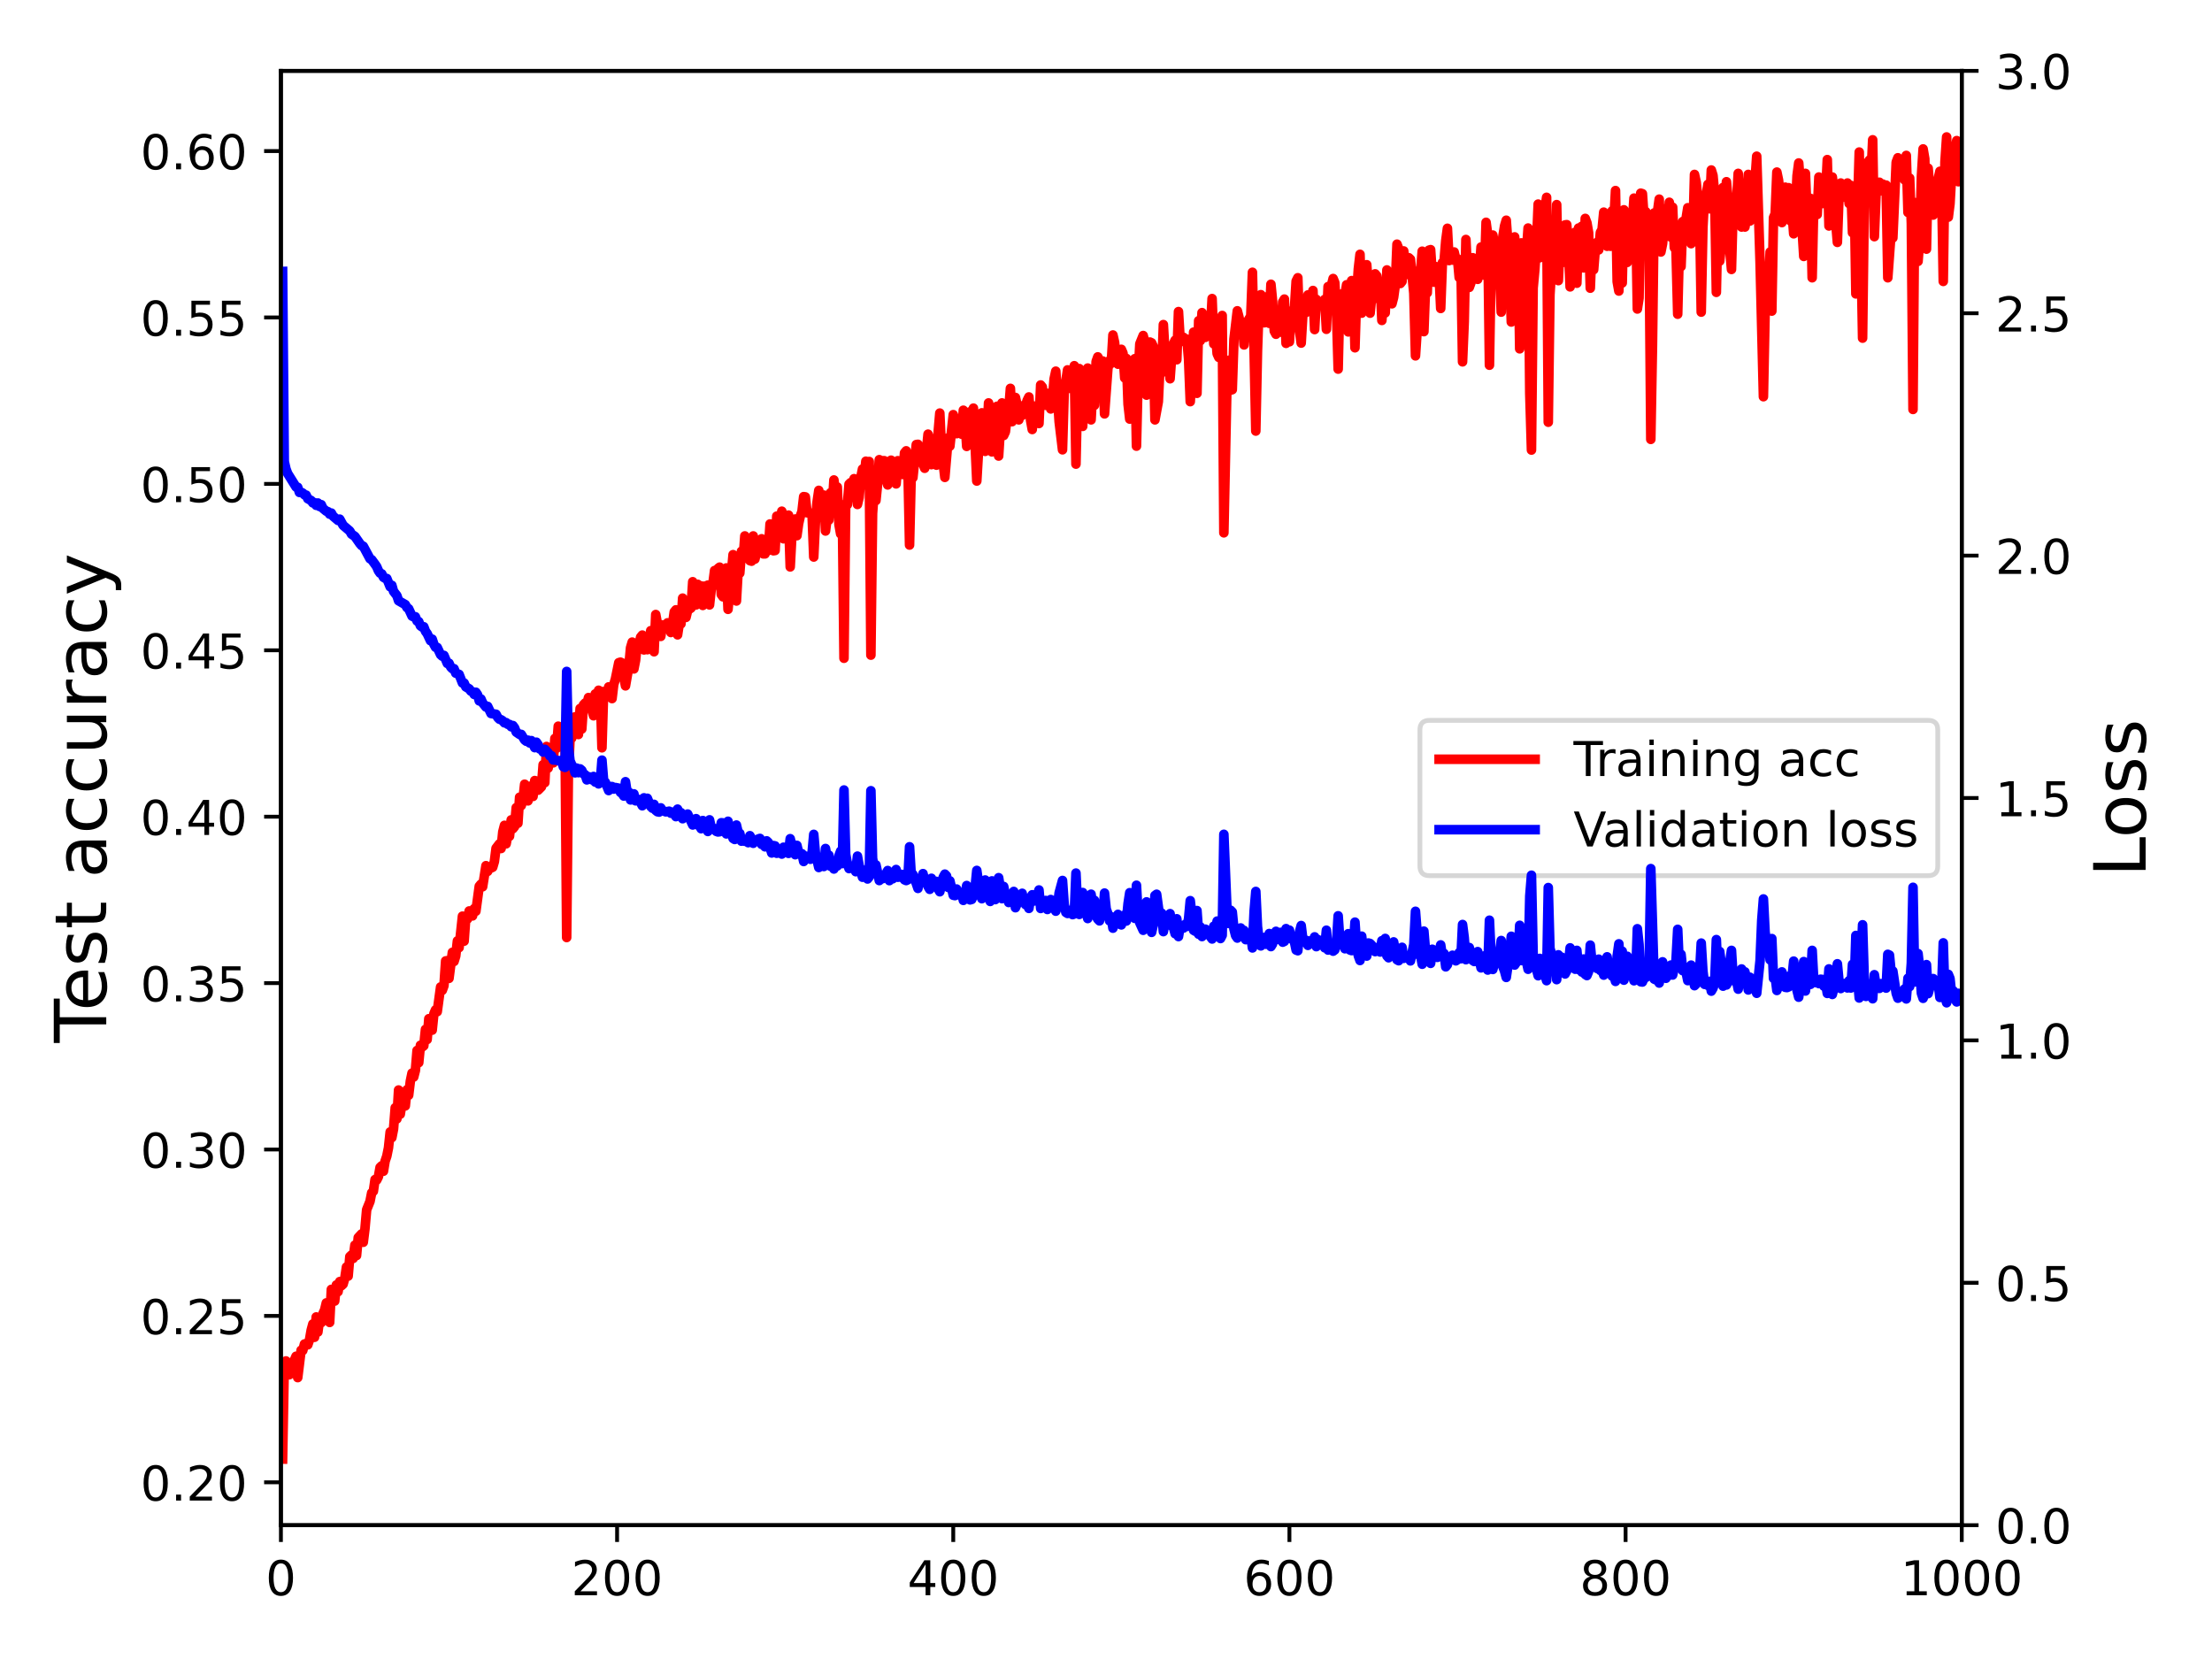 <?xml version="1.0" encoding="utf-8" standalone="no"?>
<!DOCTYPE svg PUBLIC "-//W3C//DTD SVG 1.1//EN"
  "http://www.w3.org/Graphics/SVG/1.1/DTD/svg11.dtd">
<!-- Created with matplotlib (https://matplotlib.org/) -->
<svg height="345.6pt" version="1.1" viewBox="0 0 460.8 345.6" width="460.8pt" xmlns="http://www.w3.org/2000/svg" xmlns:xlink="http://www.w3.org/1999/xlink">
 <defs>
  <style type="text/css">*{stroke-linecap:butt;stroke-linejoin:round;}</style>
 </defs>
 <g id="figure_1">
  <g id="patch_1">
   <path d="M 0 345.6 
L 460.8 345.6 
L 460.8 0 
L 0 0 
z
" style="fill:#ffffff;"/>
  </g>
  <g id="axes_1">
   <g id="patch_2">
    <path d="M 58.52 317.72 
L 408.67 317.72 
L 408.67 14.76 
L 58.52 14.76 
z
" style="fill:#ffffff;"/>
   </g>
   <g id="matplotlib.axis_1">
    <g id="xtick_1">
     <g id="line2d_1">
      <defs>
       <path d="M 0 0 
L 0 3.5 
" id="md77b71f4d0" style="stroke:#000000;stroke-width:0.8;"/>
      </defs>
      <g>
       <use style="stroke:#000000;stroke-width:0.8;" x="58.52" xlink:href="#md77b71f4d0" y="317.72"/>
      </g>
     </g>
     <g id="text_1">
      <!-- 0 -->
      <g transform="translate(55.339 332.318)scale(0.1 -0.1)">
       <defs>
        <path d="M 31.781 66.406 
Q 24.172 66.406 20.328 58.906 
Q 16.5 51.422 16.5 36.375 
Q 16.5 21.391 20.328 13.891 
Q 24.172 6.391 31.781 6.391 
Q 39.453 6.391 43.281 13.891 
Q 47.125 21.391 47.125 36.375 
Q 47.125 51.422 43.281 58.906 
Q 39.453 66.406 31.781 66.406 
z
M 31.781 74.219 
Q 44.047 74.219 50.516 64.516 
Q 56.984 54.828 56.984 36.375 
Q 56.984 17.969 50.516 8.266 
Q 44.047 -1.422 31.781 -1.422 
Q 19.531 -1.422 13.062 8.266 
Q 6.594 17.969 6.594 36.375 
Q 6.594 54.828 13.062 64.516 
Q 19.531 74.219 31.781 74.219 
z
" id="DejaVuSans-48"/>
       </defs>
       <use xlink:href="#DejaVuSans-48"/>
      </g>
     </g>
    </g>
    <g id="xtick_2">
     <g id="line2d_2">
      <g>
       <use style="stroke:#000000;stroke-width:0.8;" x="128.55" xlink:href="#md77b71f4d0" y="317.72"/>
      </g>
     </g>
     <g id="text_2">
      <!-- 200 -->
      <g transform="translate(119.006 332.318)scale(0.1 -0.1)">
       <defs>
        <path d="M 19.188 8.297 
L 53.609 8.297 
L 53.609 0 
L 7.328 0 
L 7.328 8.297 
Q 12.938 14.109 22.625 23.891 
Q 32.328 33.688 34.812 36.531 
Q 39.547 41.844 41.422 45.531 
Q 43.312 49.219 43.312 52.781 
Q 43.312 58.594 39.234 62.25 
Q 35.156 65.922 28.609 65.922 
Q 23.969 65.922 18.812 64.312 
Q 13.672 62.703 7.812 59.422 
L 7.812 69.391 
Q 13.766 71.781 18.938 73 
Q 24.125 74.219 28.422 74.219 
Q 39.75 74.219 46.484 68.547 
Q 53.219 62.891 53.219 53.422 
Q 53.219 48.922 51.531 44.891 
Q 49.859 40.875 45.406 35.406 
Q 44.188 33.984 37.641 27.219 
Q 31.109 20.453 19.188 8.297 
z
" id="DejaVuSans-50"/>
       </defs>
       <use xlink:href="#DejaVuSans-50"/>
       <use x="63.623" xlink:href="#DejaVuSans-48"/>
       <use x="127.246" xlink:href="#DejaVuSans-48"/>
      </g>
     </g>
    </g>
    <g id="xtick_3">
     <g id="line2d_3">
      <g>
       <use style="stroke:#000000;stroke-width:0.8;" x="198.58" xlink:href="#md77b71f4d0" y="317.72"/>
      </g>
     </g>
     <g id="text_3">
      <!-- 400 -->
      <g transform="translate(189.036 332.318)scale(0.1 -0.1)">
       <defs>
        <path d="M 37.797 64.312 
L 12.891 25.391 
L 37.797 25.391 
z
M 35.203 72.906 
L 47.609 72.906 
L 47.609 25.391 
L 58.016 25.391 
L 58.016 17.188 
L 47.609 17.188 
L 47.609 0 
L 37.797 0 
L 37.797 17.188 
L 4.891 17.188 
L 4.891 26.703 
z
" id="DejaVuSans-52"/>
       </defs>
       <use xlink:href="#DejaVuSans-52"/>
       <use x="63.623" xlink:href="#DejaVuSans-48"/>
       <use x="127.246" xlink:href="#DejaVuSans-48"/>
      </g>
     </g>
    </g>
    <g id="xtick_4">
     <g id="line2d_4">
      <g>
       <use style="stroke:#000000;stroke-width:0.8;" x="268.61" xlink:href="#md77b71f4d0" y="317.72"/>
      </g>
     </g>
     <g id="text_4">
      <!-- 600 -->
      <g transform="translate(259.066 332.318)scale(0.1 -0.1)">
       <defs>
        <path d="M 33.016 40.375 
Q 26.375 40.375 22.484 35.828 
Q 18.609 31.297 18.609 23.391 
Q 18.609 15.531 22.484 10.953 
Q 26.375 6.391 33.016 6.391 
Q 39.656 6.391 43.531 10.953 
Q 47.406 15.531 47.406 23.391 
Q 47.406 31.297 43.531 35.828 
Q 39.656 40.375 33.016 40.375 
z
M 52.594 71.297 
L 52.594 62.312 
Q 48.875 64.062 45.094 64.984 
Q 41.312 65.922 37.594 65.922 
Q 27.828 65.922 22.672 59.328 
Q 17.531 52.734 16.797 39.406 
Q 19.672 43.656 24.016 45.922 
Q 28.375 48.188 33.594 48.188 
Q 44.578 48.188 50.953 41.516 
Q 57.328 34.859 57.328 23.391 
Q 57.328 12.156 50.688 5.359 
Q 44.047 -1.422 33.016 -1.422 
Q 20.359 -1.422 13.672 8.266 
Q 6.984 17.969 6.984 36.375 
Q 6.984 53.656 15.188 63.938 
Q 23.391 74.219 37.203 74.219 
Q 40.922 74.219 44.703 73.484 
Q 48.484 72.75 52.594 71.297 
z
" id="DejaVuSans-54"/>
       </defs>
       <use xlink:href="#DejaVuSans-54"/>
       <use x="63.623" xlink:href="#DejaVuSans-48"/>
       <use x="127.246" xlink:href="#DejaVuSans-48"/>
      </g>
     </g>
    </g>
    <g id="xtick_5">
     <g id="line2d_5">
      <g>
       <use style="stroke:#000000;stroke-width:0.8;" x="338.64" xlink:href="#md77b71f4d0" y="317.72"/>
      </g>
     </g>
     <g id="text_5">
      <!-- 800 -->
      <g transform="translate(329.096 332.318)scale(0.1 -0.1)">
       <defs>
        <path d="M 31.781 34.625 
Q 24.75 34.625 20.719 30.859 
Q 16.703 27.094 16.703 20.516 
Q 16.703 13.922 20.719 10.156 
Q 24.75 6.391 31.781 6.391 
Q 38.812 6.391 42.859 10.172 
Q 46.922 13.969 46.922 20.516 
Q 46.922 27.094 42.891 30.859 
Q 38.875 34.625 31.781 34.625 
z
M 21.922 38.812 
Q 15.578 40.375 12.031 44.719 
Q 8.5 49.078 8.5 55.328 
Q 8.5 64.062 14.719 69.141 
Q 20.953 74.219 31.781 74.219 
Q 42.672 74.219 48.875 69.141 
Q 55.078 64.062 55.078 55.328 
Q 55.078 49.078 51.531 44.719 
Q 48 40.375 41.703 38.812 
Q 48.828 37.156 52.797 32.312 
Q 56.781 27.484 56.781 20.516 
Q 56.781 9.906 50.312 4.234 
Q 43.844 -1.422 31.781 -1.422 
Q 19.734 -1.422 13.25 4.234 
Q 6.781 9.906 6.781 20.516 
Q 6.781 27.484 10.781 32.312 
Q 14.797 37.156 21.922 38.812 
z
M 18.312 54.391 
Q 18.312 48.734 21.844 45.562 
Q 25.391 42.391 31.781 42.391 
Q 38.141 42.391 41.719 45.562 
Q 45.312 48.734 45.312 54.391 
Q 45.312 60.062 41.719 63.234 
Q 38.141 66.406 31.781 66.406 
Q 25.391 66.406 21.844 63.234 
Q 18.312 60.062 18.312 54.391 
z
" id="DejaVuSans-56"/>
       </defs>
       <use xlink:href="#DejaVuSans-56"/>
       <use x="63.623" xlink:href="#DejaVuSans-48"/>
       <use x="127.246" xlink:href="#DejaVuSans-48"/>
      </g>
     </g>
    </g>
    <g id="xtick_6">
     <g id="line2d_6">
      <g>
       <use style="stroke:#000000;stroke-width:0.8;" x="408.67" xlink:href="#md77b71f4d0" y="317.72"/>
      </g>
     </g>
     <g id="text_6">
      <!-- 1000 -->
      <g transform="translate(395.945 332.318)scale(0.1 -0.1)">
       <defs>
        <path d="M 12.406 8.297 
L 28.516 8.297 
L 28.516 63.922 
L 10.984 60.406 
L 10.984 69.391 
L 28.422 72.906 
L 38.281 72.906 
L 38.281 8.297 
L 54.391 8.297 
L 54.391 0 
L 12.406 0 
z
" id="DejaVuSans-49"/>
       </defs>
       <use xlink:href="#DejaVuSans-49"/>
       <use x="63.623" xlink:href="#DejaVuSans-48"/>
       <use x="127.246" xlink:href="#DejaVuSans-48"/>
       <use x="190.869" xlink:href="#DejaVuSans-48"/>
      </g>
     </g>
    </g>
   </g>
   <g id="matplotlib.axis_2">
    <g id="ytick_1">
     <g id="line2d_7">
      <defs>
       <path d="M 0 0 
L -3.5 0 
" id="ma1ed69700e" style="stroke:#000000;stroke-width:0.8;"/>
      </defs>
      <g>
       <use style="stroke:#000000;stroke-width:0.8;" x="58.52" xlink:href="#ma1ed69700e" y="308.796"/>
      </g>
     </g>
     <g id="text_7">
      <!-- 0.20 -->
      <g transform="translate(29.254 312.595)scale(0.1 -0.1)">
       <defs>
        <path d="M 10.688 12.406 
L 21 12.406 
L 21 0 
L 10.688 0 
z
" id="DejaVuSans-46"/>
       </defs>
       <use xlink:href="#DejaVuSans-48"/>
       <use x="63.623" xlink:href="#DejaVuSans-46"/>
       <use x="95.41" xlink:href="#DejaVuSans-50"/>
       <use x="159.033" xlink:href="#DejaVuSans-48"/>
      </g>
     </g>
    </g>
    <g id="ytick_2">
     <g id="line2d_8">
      <g>
       <use style="stroke:#000000;stroke-width:0.8;" x="58.52" xlink:href="#ma1ed69700e" y="274.13"/>
      </g>
     </g>
     <g id="text_8">
      <!-- 0.25 -->
      <g transform="translate(29.254 277.929)scale(0.1 -0.1)">
       <defs>
        <path d="M 10.797 72.906 
L 49.516 72.906 
L 49.516 64.594 
L 19.828 64.594 
L 19.828 46.734 
Q 21.969 47.469 24.109 47.828 
Q 26.266 48.188 28.422 48.188 
Q 40.625 48.188 47.75 41.5 
Q 54.891 34.812 54.891 23.391 
Q 54.891 11.625 47.562 5.094 
Q 40.234 -1.422 26.906 -1.422 
Q 22.312 -1.422 17.547 -0.641 
Q 12.797 0.141 7.719 1.703 
L 7.719 11.625 
Q 12.109 9.234 16.797 8.062 
Q 21.484 6.891 26.703 6.891 
Q 35.156 6.891 40.078 11.328 
Q 45.016 15.766 45.016 23.391 
Q 45.016 31 40.078 35.438 
Q 35.156 39.891 26.703 39.891 
Q 22.75 39.891 18.812 39.016 
Q 14.891 38.141 10.797 36.281 
z
" id="DejaVuSans-53"/>
       </defs>
       <use xlink:href="#DejaVuSans-48"/>
       <use x="63.623" xlink:href="#DejaVuSans-46"/>
       <use x="95.41" xlink:href="#DejaVuSans-50"/>
       <use x="159.033" xlink:href="#DejaVuSans-53"/>
      </g>
     </g>
    </g>
    <g id="ytick_3">
     <g id="line2d_9">
      <g>
       <use style="stroke:#000000;stroke-width:0.8;" x="58.52" xlink:href="#ma1ed69700e" y="239.464"/>
      </g>
     </g>
     <g id="text_9">
      <!-- 0.30 -->
      <g transform="translate(29.254 243.264)scale(0.1 -0.1)">
       <defs>
        <path d="M 40.578 39.312 
Q 47.656 37.797 51.625 33 
Q 55.609 28.219 55.609 21.188 
Q 55.609 10.406 48.188 4.484 
Q 40.766 -1.422 27.094 -1.422 
Q 22.516 -1.422 17.656 -0.516 
Q 12.797 0.391 7.625 2.203 
L 7.625 11.719 
Q 11.719 9.328 16.594 8.109 
Q 21.484 6.891 26.812 6.891 
Q 36.078 6.891 40.938 10.547 
Q 45.797 14.203 45.797 21.188 
Q 45.797 27.641 41.281 31.266 
Q 36.766 34.906 28.719 34.906 
L 20.219 34.906 
L 20.219 43.016 
L 29.109 43.016 
Q 36.375 43.016 40.234 45.922 
Q 44.094 48.828 44.094 54.297 
Q 44.094 59.906 40.109 62.906 
Q 36.141 65.922 28.719 65.922 
Q 24.656 65.922 20.016 65.031 
Q 15.375 64.156 9.812 62.312 
L 9.812 71.094 
Q 15.438 72.656 20.344 73.438 
Q 25.25 74.219 29.594 74.219 
Q 40.828 74.219 47.359 69.109 
Q 53.906 64.016 53.906 55.328 
Q 53.906 49.266 50.438 45.094 
Q 46.969 40.922 40.578 39.312 
z
" id="DejaVuSans-51"/>
       </defs>
       <use xlink:href="#DejaVuSans-48"/>
       <use x="63.623" xlink:href="#DejaVuSans-46"/>
       <use x="95.41" xlink:href="#DejaVuSans-51"/>
       <use x="159.033" xlink:href="#DejaVuSans-48"/>
      </g>
     </g>
    </g>
    <g id="ytick_4">
     <g id="line2d_10">
      <g>
       <use style="stroke:#000000;stroke-width:0.8;" x="58.52" xlink:href="#ma1ed69700e" y="204.799"/>
      </g>
     </g>
     <g id="text_10">
      <!-- 0.35 -->
      <g transform="translate(29.254 208.598)scale(0.1 -0.1)">
       <use xlink:href="#DejaVuSans-48"/>
       <use x="63.623" xlink:href="#DejaVuSans-46"/>
       <use x="95.41" xlink:href="#DejaVuSans-51"/>
       <use x="159.033" xlink:href="#DejaVuSans-53"/>
      </g>
     </g>
    </g>
    <g id="ytick_5">
     <g id="line2d_11">
      <g>
       <use style="stroke:#000000;stroke-width:0.8;" x="58.52" xlink:href="#ma1ed69700e" y="170.133"/>
      </g>
     </g>
     <g id="text_11">
      <!-- 0.40 -->
      <g transform="translate(29.254 173.932)scale(0.1 -0.1)">
       <use xlink:href="#DejaVuSans-48"/>
       <use x="63.623" xlink:href="#DejaVuSans-46"/>
       <use x="95.41" xlink:href="#DejaVuSans-52"/>
       <use x="159.033" xlink:href="#DejaVuSans-48"/>
      </g>
     </g>
    </g>
    <g id="ytick_6">
     <g id="line2d_12">
      <g>
       <use style="stroke:#000000;stroke-width:0.8;" x="58.52" xlink:href="#ma1ed69700e" y="135.467"/>
      </g>
     </g>
     <g id="text_12">
      <!-- 0.45 -->
      <g transform="translate(29.254 139.266)scale(0.1 -0.1)">
       <use xlink:href="#DejaVuSans-48"/>
       <use x="63.623" xlink:href="#DejaVuSans-46"/>
       <use x="95.41" xlink:href="#DejaVuSans-52"/>
       <use x="159.033" xlink:href="#DejaVuSans-53"/>
      </g>
     </g>
    </g>
    <g id="ytick_7">
     <g id="line2d_13">
      <g>
       <use style="stroke:#000000;stroke-width:0.8;" x="58.52" xlink:href="#ma1ed69700e" y="100.801"/>
      </g>
     </g>
     <g id="text_13">
      <!-- 0.50 -->
      <g transform="translate(29.254 104.6)scale(0.1 -0.1)">
       <use xlink:href="#DejaVuSans-48"/>
       <use x="63.623" xlink:href="#DejaVuSans-46"/>
       <use x="95.41" xlink:href="#DejaVuSans-53"/>
       <use x="159.033" xlink:href="#DejaVuSans-48"/>
      </g>
     </g>
    </g>
    <g id="ytick_8">
     <g id="line2d_14">
      <g>
       <use style="stroke:#000000;stroke-width:0.8;" x="58.52" xlink:href="#ma1ed69700e" y="66.135"/>
      </g>
     </g>
     <g id="text_14">
      <!-- 0.55 -->
      <g transform="translate(29.254 69.934)scale(0.1 -0.1)">
       <use xlink:href="#DejaVuSans-48"/>
       <use x="63.623" xlink:href="#DejaVuSans-46"/>
       <use x="95.41" xlink:href="#DejaVuSans-53"/>
       <use x="159.033" xlink:href="#DejaVuSans-53"/>
      </g>
     </g>
    </g>
    <g id="ytick_9">
     <g id="line2d_15">
      <g>
       <use style="stroke:#000000;stroke-width:0.8;" x="58.52" xlink:href="#ma1ed69700e" y="31.469"/>
      </g>
     </g>
     <g id="text_15">
      <!-- 0.60 -->
      <g transform="translate(29.254 35.269)scale(0.1 -0.1)">
       <use xlink:href="#DejaVuSans-48"/>
       <use x="63.623" xlink:href="#DejaVuSans-46"/>
       <use x="95.41" xlink:href="#DejaVuSans-54"/>
       <use x="159.033" xlink:href="#DejaVuSans-48"/>
      </g>
     </g>
    </g>
    <g id="text_16">
     <!-- Test accuracy -->
     <g transform="translate(22.135 217.231)rotate(-90)scale(0.15 -0.15)">
      <defs>
       <path d="M -0.297 72.906 
L 61.375 72.906 
L 61.375 64.594 
L 35.5 64.594 
L 35.5 0 
L 25.594 0 
L 25.594 64.594 
L -0.297 64.594 
z
" id="DejaVuSans-84"/>
       <path d="M 56.203 29.594 
L 56.203 25.203 
L 14.891 25.203 
Q 15.484 15.922 20.484 11.062 
Q 25.484 6.203 34.422 6.203 
Q 39.594 6.203 44.453 7.469 
Q 49.312 8.734 54.109 11.281 
L 54.109 2.781 
Q 49.266 0.734 44.188 -0.344 
Q 39.109 -1.422 33.891 -1.422 
Q 20.797 -1.422 13.156 6.188 
Q 5.516 13.812 5.516 26.812 
Q 5.516 40.234 12.766 48.109 
Q 20.016 56 32.328 56 
Q 43.359 56 49.781 48.891 
Q 56.203 41.797 56.203 29.594 
z
M 47.219 32.234 
Q 47.125 39.594 43.094 43.984 
Q 39.062 48.391 32.422 48.391 
Q 24.906 48.391 20.391 44.141 
Q 15.875 39.891 15.188 32.172 
z
" id="DejaVuSans-101"/>
       <path d="M 44.281 53.078 
L 44.281 44.578 
Q 40.484 46.531 36.375 47.5 
Q 32.281 48.484 27.875 48.484 
Q 21.188 48.484 17.844 46.438 
Q 14.5 44.391 14.5 40.281 
Q 14.5 37.156 16.891 35.375 
Q 19.281 33.594 26.516 31.984 
L 29.594 31.297 
Q 39.156 29.25 43.188 25.516 
Q 47.219 21.781 47.219 15.094 
Q 47.219 7.469 41.188 3.016 
Q 35.156 -1.422 24.609 -1.422 
Q 20.219 -1.422 15.453 -0.562 
Q 10.688 0.297 5.422 2 
L 5.422 11.281 
Q 10.406 8.688 15.234 7.391 
Q 20.062 6.109 24.812 6.109 
Q 31.156 6.109 34.562 8.281 
Q 37.984 10.453 37.984 14.406 
Q 37.984 18.062 35.516 20.016 
Q 33.062 21.969 24.703 23.781 
L 21.578 24.516 
Q 13.234 26.266 9.516 29.906 
Q 5.812 33.547 5.812 39.891 
Q 5.812 47.609 11.281 51.797 
Q 16.75 56 26.812 56 
Q 31.781 56 36.172 55.266 
Q 40.578 54.547 44.281 53.078 
z
" id="DejaVuSans-115"/>
       <path d="M 18.312 70.219 
L 18.312 54.688 
L 36.812 54.688 
L 36.812 47.703 
L 18.312 47.703 
L 18.312 18.016 
Q 18.312 11.328 20.141 9.422 
Q 21.969 7.516 27.594 7.516 
L 36.812 7.516 
L 36.812 0 
L 27.594 0 
Q 17.188 0 13.234 3.875 
Q 9.281 7.766 9.281 18.016 
L 9.281 47.703 
L 2.688 47.703 
L 2.688 54.688 
L 9.281 54.688 
L 9.281 70.219 
z
" id="DejaVuSans-116"/>
       <path id="DejaVuSans-32"/>
       <path d="M 34.281 27.484 
Q 23.391 27.484 19.188 25 
Q 14.984 22.516 14.984 16.5 
Q 14.984 11.719 18.141 8.906 
Q 21.297 6.109 26.703 6.109 
Q 34.188 6.109 38.703 11.406 
Q 43.219 16.703 43.219 25.484 
L 43.219 27.484 
z
M 52.203 31.203 
L 52.203 0 
L 43.219 0 
L 43.219 8.297 
Q 40.141 3.328 35.547 0.953 
Q 30.953 -1.422 24.312 -1.422 
Q 15.922 -1.422 10.953 3.297 
Q 6 8.016 6 15.922 
Q 6 25.141 12.172 29.828 
Q 18.359 34.516 30.609 34.516 
L 43.219 34.516 
L 43.219 35.406 
Q 43.219 41.609 39.141 45 
Q 35.062 48.391 27.688 48.391 
Q 23 48.391 18.547 47.266 
Q 14.109 46.141 10.016 43.891 
L 10.016 52.203 
Q 14.938 54.109 19.578 55.047 
Q 24.219 56 28.609 56 
Q 40.484 56 46.344 49.844 
Q 52.203 43.703 52.203 31.203 
z
" id="DejaVuSans-97"/>
       <path d="M 48.781 52.594 
L 48.781 44.188 
Q 44.969 46.297 41.141 47.344 
Q 37.312 48.391 33.406 48.391 
Q 24.656 48.391 19.812 42.844 
Q 14.984 37.312 14.984 27.297 
Q 14.984 17.281 19.812 11.734 
Q 24.656 6.203 33.406 6.203 
Q 37.312 6.203 41.141 7.25 
Q 44.969 8.297 48.781 10.406 
L 48.781 2.094 
Q 45.016 0.344 40.984 -0.531 
Q 36.969 -1.422 32.422 -1.422 
Q 20.062 -1.422 12.781 6.344 
Q 5.516 14.109 5.516 27.297 
Q 5.516 40.672 12.859 48.328 
Q 20.219 56 33.016 56 
Q 37.156 56 41.109 55.141 
Q 45.062 54.297 48.781 52.594 
z
" id="DejaVuSans-99"/>
       <path d="M 8.5 21.578 
L 8.5 54.688 
L 17.484 54.688 
L 17.484 21.922 
Q 17.484 14.156 20.5 10.266 
Q 23.531 6.391 29.594 6.391 
Q 36.859 6.391 41.078 11.031 
Q 45.312 15.672 45.312 23.688 
L 45.312 54.688 
L 54.297 54.688 
L 54.297 0 
L 45.312 0 
L 45.312 8.406 
Q 42.047 3.422 37.719 1 
Q 33.406 -1.422 27.688 -1.422 
Q 18.266 -1.422 13.375 4.438 
Q 8.5 10.297 8.5 21.578 
z
M 31.109 56 
z
" id="DejaVuSans-117"/>
       <path d="M 41.109 46.297 
Q 39.594 47.172 37.812 47.578 
Q 36.031 48 33.891 48 
Q 26.266 48 22.188 43.047 
Q 18.109 38.094 18.109 28.812 
L 18.109 0 
L 9.078 0 
L 9.078 54.688 
L 18.109 54.688 
L 18.109 46.188 
Q 20.953 51.172 25.484 53.578 
Q 30.031 56 36.531 56 
Q 37.453 56 38.578 55.875 
Q 39.703 55.766 41.062 55.516 
z
" id="DejaVuSans-114"/>
       <path d="M 32.172 -5.078 
Q 28.375 -14.844 24.75 -17.812 
Q 21.141 -20.797 15.094 -20.797 
L 7.906 -20.797 
L 7.906 -13.281 
L 13.188 -13.281 
Q 16.891 -13.281 18.938 -11.516 
Q 21 -9.766 23.484 -3.219 
L 25.094 0.875 
L 2.984 54.688 
L 12.5 54.688 
L 29.594 11.922 
L 46.688 54.688 
L 56.203 54.688 
z
" id="DejaVuSans-121"/>
      </defs>
      <use xlink:href="#DejaVuSans-84"/>
      <use x="44.084" xlink:href="#DejaVuSans-101"/>
      <use x="105.607" xlink:href="#DejaVuSans-115"/>
      <use x="157.707" xlink:href="#DejaVuSans-116"/>
      <use x="196.916" xlink:href="#DejaVuSans-32"/>
      <use x="228.703" xlink:href="#DejaVuSans-97"/>
      <use x="289.982" xlink:href="#DejaVuSans-99"/>
      <use x="344.963" xlink:href="#DejaVuSans-99"/>
      <use x="399.943" xlink:href="#DejaVuSans-117"/>
      <use x="463.322" xlink:href="#DejaVuSans-114"/>
      <use x="504.436" xlink:href="#DejaVuSans-97"/>
      <use x="565.715" xlink:href="#DejaVuSans-99"/>
      <use x="620.695" xlink:href="#DejaVuSans-121"/>
     </g>
    </g>
   </g>
   <g id="line2d_16">
    <path clip-path="url(#pe25519df84)" d="M 58.87 303.949 
L 59.22 284.594 
L 59.57 283.51 
L 59.921 283.835 
L 60.271 286.383 
L 60.621 284.431 
L 60.971 284.16 
L 61.671 282.534 
L 62.022 286.979 
L 62.722 281.287 
L 63.072 281.341 
L 63.422 279.986 
L 63.772 279.877 
L 64.122 280.148 
L 64.473 279.118 
L 64.823 277.112 
L 65.173 275.811 
L 65.523 278.576 
L 65.873 274.347 
L 66.223 277.492 
L 66.573 274.835 
L 66.924 275.54 
L 67.274 273.642 
L 67.624 272.883 
L 67.974 271.419 
L 68.324 273.968 
L 68.674 275.486 
L 69.025 268.6 
L 69.375 269.413 
L 69.725 271.04 
L 70.075 267.678 
L 70.425 269.088 
L 70.775 266.974 
L 71.125 267.841 
L 71.476 267.516 
L 71.826 266.269 
L 72.176 263.938 
L 72.526 265.835 
L 72.876 261.769 
L 73.226 261.444 
L 73.576 262.148 
L 73.927 259.383 
L 74.277 261.552 
L 74.627 257.811 
L 75.327 257.052 
L 75.677 258.787 
L 76.028 255.968 
L 76.378 252.01 
L 77.078 250.275 
L 77.428 248.486 
L 77.778 248.161 
L 78.128 245.721 
L 78.479 245.829 
L 78.829 245.125 
L 79.179 243.173 
L 79.529 242.847 
L 79.879 243.986 
L 80.229 241.872 
L 80.579 240.841 
L 80.93 239.107 
L 81.28 235.799 
L 81.63 236.992 
L 81.98 235.203 
L 82.33 230.757 
L 82.68 233.089 
L 83.031 227.071 
L 83.381 232.113 
L 83.731 229.89 
L 84.081 229.619 
L 84.431 230.378 
L 84.781 227.016 
L 85.131 228.155 
L 85.482 225.227 
L 85.832 223.546 
L 86.182 224.36 
L 86.532 223.004 
L 86.882 218.83 
L 87.232 221.378 
L 87.582 217.745 
L 87.933 218.125 
L 88.283 217.854 
L 88.633 214.438 
L 88.983 216.553 
L 89.333 212.215 
L 89.683 212.974 
L 90.034 214.601 
L 90.384 211.185 
L 90.734 210.372 
L 91.084 210.751 
L 91.784 205.601 
L 92.134 206.306 
L 92.485 205.33 
L 92.835 200.179 
L 93.185 200.125 
L 93.535 203.812 
L 94.235 198.39 
L 94.585 200.288 
L 94.936 199.149 
L 95.286 196.005 
L 95.636 197.414 
L 96.336 190.854 
L 96.686 196.059 
L 97.037 191.125 
L 97.387 191.451 
L 97.737 189.77 
L 98.087 190.041 
L 98.437 190.8 
L 98.787 189.282 
L 99.137 189.824 
L 99.838 184.619 
L 100.188 184.186 
L 100.538 184.728 
L 101.238 180.336 
L 101.588 181.529 
L 101.939 180.824 
L 102.289 180.824 
L 102.639 180.662 
L 102.989 179.469 
L 103.339 176.704 
L 104.04 175.782 
L 104.39 176.758 
L 104.74 173.288 
L 105.09 171.933 
L 105.44 175.782 
L 105.79 173.939 
L 106.14 174.21 
L 106.491 170.794 
L 106.841 172.637 
L 107.191 172.204 
L 107.541 168.246 
L 107.891 171.499 
L 108.241 166.077 
L 108.591 167.812 
L 108.942 166.565 
L 109.292 163.367 
L 109.992 166.836 
L 110.342 163.8 
L 110.692 165.427 
L 111.043 165.915 
L 111.393 162.608 
L 111.743 162.716 
L 112.093 164.614 
L 112.793 163.909 
L 113.143 159.3 
L 113.494 163.041 
L 113.844 155.505 
L 114.194 160.005 
L 114.544 157.023 
L 114.894 158.162 
L 115.244 158.921 
L 115.594 153.824 
L 115.945 155.885 
L 116.295 151.276 
L 116.645 154.855 
L 116.995 151.927 
L 117.345 153.662 
L 117.695 152.306 
L 118.046 195.3 
L 118.396 161.794 
L 118.746 153.879 
L 119.096 153.77 
L 119.446 149.541 
L 119.796 149.325 
L 120.146 152.035 
L 120.497 153.011 
L 120.847 147.59 
L 121.197 151.873 
L 121.547 146.831 
L 121.897 146.451 
L 122.247 146.668 
L 122.597 145.313 
L 122.948 147.427 
L 123.298 147.806 
L 123.648 149.108 
L 123.998 144.554 
L 124.348 146.126 
L 124.698 143.795 
L 125.049 144.011 
L 125.399 155.776 
L 125.749 144.066 
L 126.099 145.15 
L 126.449 144.77 
L 126.799 143.09 
L 127.149 143.361 
L 127.5 145.529 
L 127.85 142.602 
L 128.2 141.463 
L 128.9 138.048 
L 129.25 137.939 
L 129.6 138.102 
L 129.951 141.084 
L 130.301 142.873 
L 131.001 138.861 
L 131.351 134.957 
L 131.701 133.764 
L 132.052 139.349 
L 132.402 137.56 
L 132.752 133.981 
L 133.102 134.307 
L 133.452 132.734 
L 133.802 132.301 
L 134.152 135.391 
L 134.503 132.734 
L 134.853 135.337 
L 135.203 134.361 
L 135.553 131.379 
L 135.903 132.409 
L 136.253 135.77 
L 136.603 128.018 
L 137.304 131.867 
L 137.654 132.572 
L 138.004 130.186 
L 138.354 130.457 
L 138.704 130.403 
L 139.054 129.753 
L 139.405 130.24 
L 139.755 131.759 
L 140.105 129.969 
L 140.455 127.475 
L 140.805 127.042 
L 141.155 132.246 
L 141.506 129.915 
L 141.856 129.969 
L 142.206 124.602 
L 142.556 127.042 
L 142.906 128.614 
L 143.256 127.15 
L 143.957 126.662 
L 144.307 121.186 
L 144.657 126.012 
L 145.007 126.012 
L 145.357 121.729 
L 145.707 123.518 
L 146.058 122.054 
L 146.408 126.12 
L 146.758 122.108 
L 147.108 123.626 
L 147.458 121.891 
L 147.808 126.012 
L 148.158 122.759 
L 148.509 121.566 
L 148.859 118.855 
L 149.209 118.963 
L 149.559 118.421 
L 149.909 118.15 
L 150.259 123.843 
L 150.609 124.331 
L 150.96 120.265 
L 151.31 118.313 
L 151.66 126.933 
L 152.36 119.451 
L 152.71 115.548 
L 153.06 117.012 
L 153.411 125.198 
L 153.761 118.963 
L 154.111 119.397 
L 154.461 114.843 
L 154.811 116.361 
L 155.161 111.644 
L 155.512 115.006 
L 155.862 113.759 
L 156.212 116.795 
L 156.562 116.903 
L 156.912 111.644 
L 157.262 116.47 
L 157.612 114.951 
L 158.313 115.06 
L 158.663 112.241 
L 159.013 115.385 
L 159.363 115.385 
L 159.713 113.705 
L 160.064 114.68 
L 160.414 109.15 
L 160.764 109.259 
L 161.114 114.735 
L 161.464 114.68 
L 161.814 107.524 
L 162.164 109.421 
L 162.515 108.662 
L 162.865 106.494 
L 163.215 112.241 
L 163.565 110.397 
L 163.915 109.801 
L 164.265 107.307 
L 164.615 118.096 
L 164.966 111.536 
L 165.316 110.723 
L 165.666 108.12 
L 166.016 111.59 
L 166.366 109.096 
L 166.716 107.524 
L 167.066 106.548 
L 167.417 103.458 
L 167.767 103.512 
L 168.117 106.819 
L 168.817 106.873 
L 169.167 107.199 
L 169.518 116.036 
L 169.868 108.771 
L 170.218 104.542 
L 170.568 102.156 
L 170.918 105.084 
L 171.268 105.03 
L 171.618 103.132 
L 171.969 110.614 
L 172.319 107.849 
L 172.669 108.337 
L 173.019 102.644 
L 173.369 105.518 
L 173.719 99.988 
L 174.07 103.078 
L 174.42 101.452 
L 174.77 109.259 
L 175.12 111.211 
L 175.47 106.494 
L 175.82 137.126 
L 176.17 104.976 
L 176.521 105.138 
L 176.871 100.855 
L 177.221 100.53 
L 177.571 101.669 
L 177.921 99.717 
L 178.271 99.988 
L 178.621 105.084 
L 178.972 103.62 
L 179.322 99.446 
L 179.672 97.711 
L 180.022 99.283 
L 180.372 96.084 
L 180.722 97.982 
L 181.072 96.138 
L 181.423 136.475 
L 181.773 106.982 
L 182.123 101.994 
L 182.473 104.271 
L 182.823 100.801 
L 183.173 95.759 
L 183.524 97.494 
L 183.874 95.976 
L 184.224 95.976 
L 184.574 99.717 
L 184.924 101.018 
L 185.274 99.391 
L 185.624 95.867 
L 185.975 96.626 
L 186.325 99.446 
L 186.675 100.801 
L 187.025 95.976 
L 187.375 97.765 
L 187.725 97.873 
L 188.076 98.849 
L 188.426 94.349 
L 188.776 93.916 
L 189.126 96.626 
L 189.476 113.542 
L 189.826 98.687 
L 190.176 99.5 
L 190.877 92.614 
L 191.227 92.56 
L 191.577 95.651 
L 192.277 96.626 
L 192.627 97.548 
L 193.328 90.446 
L 193.678 91.422 
L 194.028 96.789 
L 194.378 92.777 
L 195.078 96.898 
L 195.429 90.12 
L 195.779 86.054 
L 196.129 93.536 
L 196.829 99.446 
L 197.53 91.205 
L 197.88 92.94 
L 198.58 86.38 
L 198.93 87.355 
L 199.28 90.337 
L 199.981 88.874 
L 200.331 90.446 
L 200.681 85.458 
L 201.031 87.735 
L 201.381 92.994 
L 202.082 85.783 
L 202.432 87.464 
L 202.782 85.024 
L 203.482 100.205 
L 204.182 88.223 
L 204.533 86 
L 204.883 87.464 
L 205.233 94.024 
L 205.583 91.151 
L 205.933 83.94 
L 206.283 85.458 
L 206.633 94.132 
L 206.984 87.627 
L 207.334 86.705 
L 207.684 84.645 
L 208.034 95 
L 208.734 83.94 
L 209.084 90.717 
L 209.435 89.958 
L 209.785 87.139 
L 210.135 85.458 
L 210.485 80.904 
L 210.835 87.843 
L 211.185 86.976 
L 211.536 82.801 
L 211.886 84.428 
L 212.236 87.464 
L 212.586 84.536 
L 212.936 86.542 
L 213.286 84.97 
L 213.636 84.482 
L 213.987 83.398 
L 214.337 82.693 
L 214.687 87.518 
L 215.037 89.47 
L 215.387 84.59 
L 215.737 85.241 
L 216.088 87.898 
L 216.438 88.223 
L 216.788 80.199 
L 217.138 80.633 
L 217.488 83.994 
L 217.838 84.428 
L 218.188 81.934 
L 218.889 85.187 
L 219.239 83.289 
L 219.589 78.952 
L 219.939 77.325 
L 220.639 87.843 
L 221.34 93.699 
L 221.69 81.663 
L 222.39 77.054 
L 222.74 80.904 
L 223.09 80.362 
L 223.441 78.735 
L 223.791 76.187 
L 224.141 96.681 
L 224.491 81.066 
L 224.841 76.783 
L 225.191 81.121 
L 225.542 88.819 
L 225.892 81.825 
L 226.592 76.675 
L 226.942 81.066 
L 227.292 87.464 
L 227.642 80.849 
L 227.993 84.428 
L 228.343 75.319 
L 228.693 74.344 
L 229.043 75.048 
L 229.393 78.627 
L 229.743 75.211 
L 230.094 86.217 
L 230.794 76.783 
L 231.144 75.103 
L 231.494 75.699 
L 231.844 69.789 
L 232.194 71.362 
L 232.545 75.374 
L 232.895 75.862 
L 233.245 73.693 
L 233.595 72.771 
L 233.945 73.585 
L 234.295 78.735 
L 234.645 74.669 
L 234.996 84.211 
L 235.346 87.301 
L 235.696 75.211 
L 236.046 82.584 
L 236.396 74.723 
L 236.746 92.94 
L 237.096 78.41 
L 237.447 71.633 
L 238.147 69.898 
L 238.497 71.307 
L 238.847 82.313 
L 239.197 71.687 
L 239.548 71.253 
L 239.898 71.416 
L 240.248 72.175 
L 240.598 87.464 
L 241.298 83.669 
L 241.648 76.241 
L 241.999 77.651 
L 242.349 67.621 
L 242.699 73.747 
L 243.049 75.157 
L 243.399 75.103 
L 243.749 78.898 
L 244.1 74.073 
L 244.45 71.633 
L 244.8 70.874 
L 245.15 74.94 
L 245.5 64.91 
L 245.85 70.765 
L 246.2 70.332 
L 246.551 70.277 
L 246.901 71.307 
L 247.251 70.657 
L 247.601 74.832 
L 247.951 83.669 
L 248.301 77.705 
L 248.651 69.193 
L 249.002 69.301 
L 249.352 81.934 
L 249.702 66.808 
L 250.052 70.982 
L 250.402 65.127 
L 250.752 70.06 
L 251.102 70.277 
L 251.453 69.301 
L 251.803 66.048 
L 252.153 68.814 
L 252.503 62.199 
L 252.853 71.633 
L 253.203 69.356 
L 253.554 73.693 
L 253.904 74.452 
L 254.254 66.645 
L 254.604 65.723 
L 254.954 110.994 
L 255.654 77.434 
L 256.005 75.048 
L 256.355 81.283 
L 256.705 81.175 
L 257.055 70.657 
L 257.755 64.747 
L 258.106 66.103 
L 258.456 69.681 
L 258.806 67.133 
L 259.156 71.85 
L 259.506 67.079 
L 259.856 67.729 
L 260.206 66.428 
L 260.557 65.832 
L 260.907 56.723 
L 261.607 89.795 
L 261.957 73.097 
L 262.307 63.121 
L 262.657 61.386 
L 263.008 62.633 
L 263.358 67.241 
L 263.708 61.874 
L 264.058 63.771 
L 264.408 67.35 
L 264.758 59.217 
L 265.108 62.796 
L 265.459 68.976 
L 265.809 69.627 
L 266.159 65.452 
L 266.509 65.289 
L 266.859 69.193 
L 267.209 62.904 
L 267.56 62.308 
L 267.91 71.524 
L 268.26 67.35 
L 268.61 71.199 
L 268.96 64.91 
L 269.31 64.639 
L 269.66 64.151 
L 270.011 58.567 
L 270.361 57.862 
L 270.711 68.922 
L 271.061 71.47 
L 271.411 65.452 
L 271.761 62.308 
L 272.111 65.073 
L 272.462 61.44 
L 272.812 62.85 
L 273.162 62.253 
L 273.512 60.518 
L 273.862 68.651 
L 274.212 62.362 
L 274.563 63.771 
L 274.913 62.85 
L 275.263 63.392 
L 275.613 63.175 
L 275.963 62.362 
L 276.313 68.597 
L 276.663 59.705 
L 277.014 60.844 
L 277.714 58.024 
L 278.064 58.892 
L 278.414 64.91 
L 278.764 76.892 
L 279.115 61.874 
L 279.465 61.277 
L 279.815 61.115 
L 280.165 61.549 
L 280.515 59.326 
L 280.865 69.139 
L 281.215 62.037 
L 281.566 58.458 
L 281.916 59.217 
L 282.266 72.446 
L 282.616 61.332 
L 282.966 56.018 
L 283.316 52.982 
L 283.666 65.235 
L 284.017 56.994 
L 284.367 57.916 
L 284.717 55.151 
L 285.417 65.235 
L 285.767 61.603 
L 286.118 62.308 
L 286.468 57.049 
L 286.818 57.482 
L 287.168 60.573 
L 287.518 58.729 
L 287.868 66.753 
L 288.218 62.037 
L 288.569 65.181 
L 288.919 56.235 
L 289.619 58.024 
L 289.969 63.283 
L 290.319 61.928 
L 290.669 59.38 
L 291.02 50.868 
L 291.37 51.79 
L 291.72 59.055 
L 292.07 58.621 
L 292.42 52.278 
L 292.77 55.531 
L 293.12 57.157 
L 293.471 53.687 
L 293.821 54.012 
L 294.521 61.061 
L 294.871 74.127 
L 295.221 68.814 
L 295.572 56.344 
L 295.922 56.778 
L 296.272 52.332 
L 296.622 69.085 
L 296.972 59.705 
L 297.322 61.006 
L 297.672 52.115 
L 298.023 52.007 
L 298.373 57.32 
L 298.723 58.784 
L 299.073 55.531 
L 299.423 57.211 
L 299.773 56.94 
L 300.123 64.259 
L 300.474 54.717 
L 300.824 54.446 
L 301.174 50.163 
L 301.524 47.561 
L 301.874 54.284 
L 302.224 52.386 
L 302.575 54.175 
L 302.925 52.494 
L 303.275 53.958 
L 303.625 53.904 
L 303.975 57.808 
L 304.325 54.175 
L 304.675 75.374 
L 305.026 67.024 
L 305.376 49.892 
L 305.726 57.645 
L 306.076 59.868 
L 306.426 58.892 
L 306.776 53.687 
L 307.127 53.85 
L 307.827 58.187 
L 308.177 56.398 
L 308.527 51.464 
L 308.877 52.169 
L 309.227 57.32 
L 309.578 46.314 
L 309.928 48.916 
L 310.278 76.078 
L 310.628 54.934 
L 310.978 48.97 
L 311.328 50.76 
L 311.678 54.121 
L 312.029 54.175 
L 312.379 55.856 
L 312.729 65.018 
L 313.079 49.241 
L 313.429 47.073 
L 313.779 45.88 
L 314.48 55.639 
L 314.83 67.079 
L 315.18 60.193 
L 315.53 49.35 
L 315.88 54.121 
L 316.23 50.651 
L 316.581 72.663 
L 316.931 50.597 
L 317.281 61.386 
L 317.631 61.115 
L 317.981 52.549 
L 318.331 47.507 
L 318.681 81.988 
L 319.032 93.753 
L 319.382 59.976 
L 319.732 56.181 
L 320.082 50.868 
L 320.432 42.519 
L 320.782 53.687 
L 321.132 50.814 
L 321.483 50.922 
L 321.833 43.711 
L 322.183 41.109 
L 322.533 87.952 
L 322.883 61.386 
L 323.233 55.585 
L 323.584 52.711 
L 323.934 53.904 
L 324.284 42.627 
L 324.634 58.458 
L 324.984 50.488 
L 325.334 54.772 
L 325.684 52.549 
L 326.035 46.856 
L 326.385 46.802 
L 326.735 51.735 
L 327.085 59.759 
L 327.435 51.681 
L 327.785 50.705 
L 328.135 48.374 
L 328.486 59 
L 328.836 47.507 
L 329.186 51.627 
L 329.536 47.127 
L 329.886 55.802 
L 330.236 45.501 
L 330.587 46.422 
L 330.937 48.482 
L 331.287 60.031 
L 331.637 51.247 
L 331.987 56.181 
L 332.337 51.844 
L 332.687 50.488 
L 333.038 52.061 
L 333.388 48.428 
L 333.738 47.832 
L 334.088 44.199 
L 334.438 50.814 
L 334.788 51.302 
L 335.139 48.32 
L 335.489 51.302 
L 335.839 43.928 
L 336.189 46.205 
L 336.539 39.699 
L 336.889 58.675 
L 337.239 60.627 
L 337.59 45.501 
L 337.94 58.946 
L 338.29 43.711 
L 338.64 47.723 
L 338.99 54.663 
L 340.041 46.476 
L 340.391 41.272 
L 340.741 43.874 
L 341.091 64.368 
L 341.441 62.091 
L 341.791 40.242 
L 342.142 40.35 
L 342.492 45.446 
L 342.842 44.091 
L 343.192 45.067 
L 343.542 50.868 
L 343.892 91.53 
L 344.242 71.904 
L 344.593 44.362 
L 344.943 44.579 
L 345.293 44.037 
L 345.643 41.489 
L 345.993 52.494 
L 346.343 50.76 
L 347.044 43.44 
L 347.394 48.97 
L 347.744 42.139 
L 348.094 49.404 
L 348.444 43.169 
L 348.794 51.573 
L 349.144 52.061 
L 349.495 65.452 
L 349.845 51.573 
L 350.195 55.531 
L 350.545 46.151 
L 350.895 49.892 
L 351.245 45.501 
L 351.596 43.278 
L 352.296 50.76 
L 352.646 49.296 
L 352.996 36.338 
L 353.346 37.91 
L 353.696 41.489 
L 354.047 43.766 
L 354.397 65.018 
L 354.747 47.344 
L 355.097 40.675 
L 355.447 40.513 
L 355.797 38.398 
L 356.147 43.495 
L 356.498 35.416 
L 356.848 36.555 
L 357.198 40.404 
L 357.548 60.898 
L 357.898 44.525 
L 358.248 54.392 
L 358.599 50.922 
L 358.949 39.049 
L 359.299 45.229 
L 359.649 37.856 
L 359.999 41.76 
L 360.349 52.115 
L 360.699 56.127 
L 361.05 42.898 
L 361.4 42.031 
L 361.75 42.302 
L 362.1 36.121 
L 362.45 42.844 
L 362.8 47.29 
L 363.151 42.627 
L 363.501 47.29 
L 363.851 45.121 
L 364.201 36.338 
L 364.551 46.043 
L 364.901 40.458 
L 365.251 39.916 
L 365.602 37.693 
L 365.952 32.543 
L 366.652 54.555 
L 367.352 82.639 
L 367.702 65.289 
L 368.053 59.597 
L 368.403 59.868 
L 368.753 52.494 
L 369.103 64.802 
L 369.453 45.338 
L 369.803 44.525 
L 370.154 35.85 
L 370.504 37.531 
L 370.854 40.946 
L 371.204 46.368 
L 371.554 44.362 
L 371.904 38.995 
L 372.254 40.242 
L 372.605 39.103 
L 372.955 45.989 
L 373.305 43.982 
L 373.655 48.699 
L 374.005 44.254 
L 374.355 36.609 
L 374.705 33.953 
L 375.056 38.507 
L 375.406 47.778 
L 375.756 53.416 
L 376.106 36.121 
L 376.456 44.904 
L 376.806 44.579 
L 377.156 41.326 
L 377.507 57.862 
L 377.857 41.814 
L 378.207 41.38 
L 378.557 44.687 
L 378.907 36.88 
L 379.257 40.567 
L 379.608 42.41 
L 379.958 39.428 
L 380.308 40.567 
L 380.658 33.248 
L 381.008 47.073 
L 381.358 45.446 
L 381.708 36.88 
L 382.059 39.754 
L 382.409 46.26 
L 382.759 50.488 
L 383.109 40.621 
L 383.459 38.127 
L 383.809 41.109 
L 384.159 38.995 
L 384.51 40.025 
L 384.86 38.127 
L 385.21 42.41 
L 385.56 38.615 
L 385.91 48.482 
L 386.26 39.32 
L 386.611 61.223 
L 386.961 43.386 
L 387.311 31.675 
L 388.011 70.44 
L 388.361 42.41 
L 388.711 34.007 
L 389.062 37.531 
L 389.412 33.356 
L 389.762 36.88 
L 390.112 29.127 
L 390.462 49.296 
L 390.812 40.567 
L 391.513 37.965 
L 391.863 39.754 
L 392.213 38.344 
L 392.563 39.483 
L 392.913 38.561 
L 393.263 57.862 
L 393.964 48.266 
L 394.314 49.567 
L 395.014 33.79 
L 395.364 32.868 
L 395.714 33.736 
L 396.065 36.338 
L 396.415 36.772 
L 396.765 37.477 
L 397.115 32.38 
L 397.465 44.254 
L 397.815 37.097 
L 398.166 46.531 
L 398.516 85.295 
L 398.866 42.193 
L 399.216 50.543 
L 399.566 54.446 
L 399.916 49.838 
L 400.266 36.718 
L 400.617 31.025 
L 400.967 33.085 
L 401.317 51.898 
L 401.667 35.037 
L 402.017 39.428 
L 402.717 44.796 
L 403.068 42.41 
L 403.418 41.489 
L 403.768 37.205 
L 404.118 35.687 
L 404.468 38.615 
L 404.818 58.621 
L 405.168 33.736 
L 405.519 28.531 
L 405.869 45.229 
L 406.219 42.464 
L 406.569 36.284 
L 406.919 36.23 
L 407.269 31.187 
L 407.62 29.29 
L 407.97 37.856 
L 408.67 32.001 
L 408.67 32.001 
" style="fill:none;stroke:#ff0000;stroke-linecap:square;stroke-width:2;"/>
   </g>
   <g id="patch_3">
    <path d="M 58.52 317.72 
L 58.52 14.76 
" style="fill:none;stroke:#000000;stroke-linecap:square;stroke-linejoin:miter;stroke-width:0.8;"/>
   </g>
   <g id="patch_4">
    <path d="M 408.67 317.72 
L 408.67 14.76 
" style="fill:none;stroke:#000000;stroke-linecap:square;stroke-linejoin:miter;stroke-width:0.8;"/>
   </g>
   <g id="patch_5">
    <path d="M 58.52 317.72 
L 408.67 317.72 
" style="fill:none;stroke:#000000;stroke-linecap:square;stroke-linejoin:miter;stroke-width:0.8;"/>
   </g>
   <g id="patch_6">
    <path d="M 58.52 14.76 
L 408.67 14.76 
" style="fill:none;stroke:#000000;stroke-linecap:square;stroke-linejoin:miter;stroke-width:0.8;"/>
   </g>
   <g id="legend_1">
    <g id="patch_7">
     <path d="M 297.795 182.418 
L 401.67 182.418 
Q 403.67 182.418 403.67 180.418 
L 403.67 152.062 
Q 403.67 150.062 401.67 150.062 
L 297.795 150.062 
Q 295.795 150.062 295.795 152.062 
L 295.795 180.418 
Q 295.795 182.418 297.795 182.418 
z
" style="fill:#ffffff;opacity:0.8;stroke:#cccccc;stroke-linejoin:miter;"/>
    </g>
    <g id="line2d_17">
     <path d="M 299.795 158.16 
L 319.795 158.16 
" style="fill:none;stroke:#ff0000;stroke-linecap:square;stroke-width:2;"/>
    </g>
    <g id="line2d_18"/>
    <g id="text_17">
     <!-- Training acc -->
     <g transform="translate(327.795 161.66)scale(0.1 -0.1)">
      <defs>
       <path d="M 9.422 54.688 
L 18.406 54.688 
L 18.406 0 
L 9.422 0 
z
M 9.422 75.984 
L 18.406 75.984 
L 18.406 64.594 
L 9.422 64.594 
z
" id="DejaVuSans-105"/>
       <path d="M 54.891 33.016 
L 54.891 0 
L 45.906 0 
L 45.906 32.719 
Q 45.906 40.484 42.875 44.328 
Q 39.844 48.188 33.797 48.188 
Q 26.516 48.188 22.312 43.547 
Q 18.109 38.922 18.109 30.906 
L 18.109 0 
L 9.078 0 
L 9.078 54.688 
L 18.109 54.688 
L 18.109 46.188 
Q 21.344 51.125 25.703 53.562 
Q 30.078 56 35.797 56 
Q 45.219 56 50.047 50.172 
Q 54.891 44.344 54.891 33.016 
z
" id="DejaVuSans-110"/>
       <path d="M 45.406 27.984 
Q 45.406 37.75 41.375 43.109 
Q 37.359 48.484 30.078 48.484 
Q 22.859 48.484 18.828 43.109 
Q 14.797 37.75 14.797 27.984 
Q 14.797 18.266 18.828 12.891 
Q 22.859 7.516 30.078 7.516 
Q 37.359 7.516 41.375 12.891 
Q 45.406 18.266 45.406 27.984 
z
M 54.391 6.781 
Q 54.391 -7.172 48.188 -13.984 
Q 42 -20.797 29.203 -20.797 
Q 24.469 -20.797 20.266 -20.094 
Q 16.062 -19.391 12.109 -17.922 
L 12.109 -9.188 
Q 16.062 -11.328 19.922 -12.344 
Q 23.781 -13.375 27.781 -13.375 
Q 36.625 -13.375 41.016 -8.766 
Q 45.406 -4.156 45.406 5.172 
L 45.406 9.625 
Q 42.625 4.781 38.281 2.391 
Q 33.938 0 27.875 0 
Q 17.828 0 11.672 7.656 
Q 5.516 15.328 5.516 27.984 
Q 5.516 40.672 11.672 48.328 
Q 17.828 56 27.875 56 
Q 33.938 56 38.281 53.609 
Q 42.625 51.219 45.406 46.391 
L 45.406 54.688 
L 54.391 54.688 
z
" id="DejaVuSans-103"/>
      </defs>
      <use xlink:href="#DejaVuSans-84"/>
      <use x="46.334" xlink:href="#DejaVuSans-114"/>
      <use x="87.447" xlink:href="#DejaVuSans-97"/>
      <use x="148.727" xlink:href="#DejaVuSans-105"/>
      <use x="176.51" xlink:href="#DejaVuSans-110"/>
      <use x="239.889" xlink:href="#DejaVuSans-105"/>
      <use x="267.672" xlink:href="#DejaVuSans-110"/>
      <use x="331.051" xlink:href="#DejaVuSans-103"/>
      <use x="394.527" xlink:href="#DejaVuSans-32"/>
      <use x="426.314" xlink:href="#DejaVuSans-97"/>
      <use x="487.594" xlink:href="#DejaVuSans-99"/>
      <use x="542.574" xlink:href="#DejaVuSans-99"/>
     </g>
    </g>
    <g id="line2d_19">
     <path d="M 299.795 172.838 
L 319.795 172.838 
" style="fill:none;stroke:#0000ff;stroke-linecap:square;stroke-width:2;"/>
    </g>
    <g id="line2d_20"/>
    <g id="text_18">
     <!-- Validation loss -->
     <g transform="translate(327.795 176.338)scale(0.1 -0.1)">
      <defs>
       <path d="M 28.609 0 
L 0.781 72.906 
L 11.078 72.906 
L 34.188 11.531 
L 57.328 72.906 
L 67.578 72.906 
L 39.797 0 
z
" id="DejaVuSans-86"/>
       <path d="M 9.422 75.984 
L 18.406 75.984 
L 18.406 0 
L 9.422 0 
z
" id="DejaVuSans-108"/>
       <path d="M 45.406 46.391 
L 45.406 75.984 
L 54.391 75.984 
L 54.391 0 
L 45.406 0 
L 45.406 8.203 
Q 42.578 3.328 38.25 0.953 
Q 33.938 -1.422 27.875 -1.422 
Q 17.969 -1.422 11.734 6.484 
Q 5.516 14.406 5.516 27.297 
Q 5.516 40.188 11.734 48.094 
Q 17.969 56 27.875 56 
Q 33.938 56 38.25 53.625 
Q 42.578 51.266 45.406 46.391 
z
M 14.797 27.297 
Q 14.797 17.391 18.875 11.75 
Q 22.953 6.109 30.078 6.109 
Q 37.203 6.109 41.297 11.75 
Q 45.406 17.391 45.406 27.297 
Q 45.406 37.203 41.297 42.844 
Q 37.203 48.484 30.078 48.484 
Q 22.953 48.484 18.875 42.844 
Q 14.797 37.203 14.797 27.297 
z
" id="DejaVuSans-100"/>
       <path d="M 30.609 48.391 
Q 23.391 48.391 19.188 42.75 
Q 14.984 37.109 14.984 27.297 
Q 14.984 17.484 19.156 11.844 
Q 23.344 6.203 30.609 6.203 
Q 37.797 6.203 41.984 11.859 
Q 46.188 17.531 46.188 27.297 
Q 46.188 37.016 41.984 42.703 
Q 37.797 48.391 30.609 48.391 
z
M 30.609 56 
Q 42.328 56 49.016 48.375 
Q 55.719 40.766 55.719 27.297 
Q 55.719 13.875 49.016 6.219 
Q 42.328 -1.422 30.609 -1.422 
Q 18.844 -1.422 12.172 6.219 
Q 5.516 13.875 5.516 27.297 
Q 5.516 40.766 12.172 48.375 
Q 18.844 56 30.609 56 
z
" id="DejaVuSans-111"/>
      </defs>
      <use xlink:href="#DejaVuSans-86"/>
      <use x="60.658" xlink:href="#DejaVuSans-97"/>
      <use x="121.938" xlink:href="#DejaVuSans-108"/>
      <use x="149.721" xlink:href="#DejaVuSans-105"/>
      <use x="177.504" xlink:href="#DejaVuSans-100"/>
      <use x="240.98" xlink:href="#DejaVuSans-97"/>
      <use x="302.26" xlink:href="#DejaVuSans-116"/>
      <use x="341.469" xlink:href="#DejaVuSans-105"/>
      <use x="369.252" xlink:href="#DejaVuSans-111"/>
      <use x="430.434" xlink:href="#DejaVuSans-110"/>
      <use x="493.812" xlink:href="#DejaVuSans-32"/>
      <use x="525.6" xlink:href="#DejaVuSans-108"/>
      <use x="553.383" xlink:href="#DejaVuSans-111"/>
      <use x="614.564" xlink:href="#DejaVuSans-115"/>
      <use x="666.664" xlink:href="#DejaVuSans-115"/>
     </g>
    </g>
   </g>
  </g>
  <g id="axes_2">
   <g id="matplotlib.axis_3">
    <g id="ytick_10">
     <g id="line2d_21">
      <defs>
       <path d="M 0 0 
L 3.5 0 
" id="ma4389a91dc" style="stroke:#000000;stroke-width:0.8;"/>
      </defs>
      <g>
       <use style="stroke:#000000;stroke-width:0.8;" x="408.67" xlink:href="#ma4389a91dc" y="317.72"/>
      </g>
     </g>
     <g id="text_19">
      <!-- 0.0 -->
      <g transform="translate(415.67 321.519)scale(0.1 -0.1)">
       <use xlink:href="#DejaVuSans-48"/>
       <use x="63.623" xlink:href="#DejaVuSans-46"/>
       <use x="95.41" xlink:href="#DejaVuSans-48"/>
      </g>
     </g>
    </g>
    <g id="ytick_11">
     <g id="line2d_22">
      <g>
       <use style="stroke:#000000;stroke-width:0.8;" x="408.67" xlink:href="#ma4389a91dc" y="267.227"/>
      </g>
     </g>
     <g id="text_20">
      <!-- 0.5 -->
      <g transform="translate(415.67 271.026)scale(0.1 -0.1)">
       <use xlink:href="#DejaVuSans-48"/>
       <use x="63.623" xlink:href="#DejaVuSans-46"/>
       <use x="95.41" xlink:href="#DejaVuSans-53"/>
      </g>
     </g>
    </g>
    <g id="ytick_12">
     <g id="line2d_23">
      <g>
       <use style="stroke:#000000;stroke-width:0.8;" x="408.67" xlink:href="#ma4389a91dc" y="216.733"/>
      </g>
     </g>
     <g id="text_21">
      <!-- 1.0 -->
      <g transform="translate(415.67 220.533)scale(0.1 -0.1)">
       <use xlink:href="#DejaVuSans-49"/>
       <use x="63.623" xlink:href="#DejaVuSans-46"/>
       <use x="95.41" xlink:href="#DejaVuSans-48"/>
      </g>
     </g>
    </g>
    <g id="ytick_13">
     <g id="line2d_24">
      <g>
       <use style="stroke:#000000;stroke-width:0.8;" x="408.67" xlink:href="#ma4389a91dc" y="166.24"/>
      </g>
     </g>
     <g id="text_22">
      <!-- 1.5 -->
      <g transform="translate(415.67 170.039)scale(0.1 -0.1)">
       <use xlink:href="#DejaVuSans-49"/>
       <use x="63.623" xlink:href="#DejaVuSans-46"/>
       <use x="95.41" xlink:href="#DejaVuSans-53"/>
      </g>
     </g>
    </g>
    <g id="ytick_14">
     <g id="line2d_25">
      <g>
       <use style="stroke:#000000;stroke-width:0.8;" x="408.67" xlink:href="#ma4389a91dc" y="115.747"/>
      </g>
     </g>
     <g id="text_23">
      <!-- 2.0 -->
      <g transform="translate(415.67 119.546)scale(0.1 -0.1)">
       <use xlink:href="#DejaVuSans-50"/>
       <use x="63.623" xlink:href="#DejaVuSans-46"/>
       <use x="95.41" xlink:href="#DejaVuSans-48"/>
      </g>
     </g>
    </g>
    <g id="ytick_15">
     <g id="line2d_26">
      <g>
       <use style="stroke:#000000;stroke-width:0.8;" x="408.67" xlink:href="#ma4389a91dc" y="65.253"/>
      </g>
     </g>
     <g id="text_24">
      <!-- 2.5 -->
      <g transform="translate(415.67 69.053)scale(0.1 -0.1)">
       <use xlink:href="#DejaVuSans-50"/>
       <use x="63.623" xlink:href="#DejaVuSans-46"/>
       <use x="95.41" xlink:href="#DejaVuSans-53"/>
      </g>
     </g>
    </g>
    <g id="ytick_16">
     <g id="line2d_27">
      <g>
       <use style="stroke:#000000;stroke-width:0.8;" x="408.67" xlink:href="#ma4389a91dc" y="14.76"/>
      </g>
     </g>
     <g id="text_25">
      <!-- 3.0 -->
      <g transform="translate(415.67 18.559)scale(0.1 -0.1)">
       <use xlink:href="#DejaVuSans-51"/>
       <use x="63.623" xlink:href="#DejaVuSans-46"/>
       <use x="95.41" xlink:href="#DejaVuSans-48"/>
      </g>
     </g>
    </g>
    <g id="text_26">
     <!-- Loss -->
     <g transform="translate(446.971 182.691)rotate(-90)scale(0.15 -0.15)">
      <defs>
       <path d="M 9.812 72.906 
L 19.672 72.906 
L 19.672 8.297 
L 55.172 8.297 
L 55.172 0 
L 9.812 0 
z
" id="DejaVuSans-76"/>
      </defs>
      <use xlink:href="#DejaVuSans-76"/>
      <use x="53.963" xlink:href="#DejaVuSans-111"/>
      <use x="115.145" xlink:href="#DejaVuSans-115"/>
      <use x="167.244" xlink:href="#DejaVuSans-115"/>
     </g>
    </g>
   </g>
   <g id="line2d_28">
    <path clip-path="url(#pe25519df84)" d="M 58.87 56.541 
L 59.22 96.163 
L 59.57 97.692 
L 59.921 98.635 
L 61.671 101.438 
L 62.022 101.508 
L 62.372 102.58 
L 62.722 102.548 
L 63.072 102.709 
L 63.422 103.066 
L 63.772 103.137 
L 64.122 103.887 
L 64.823 104.275 
L 65.173 104.759 
L 65.523 104.709 
L 65.873 105.268 
L 66.223 104.787 
L 66.573 105.513 
L 66.924 105.136 
L 67.274 105.906 
L 67.974 106.487 
L 68.324 106.592 
L 68.674 107.104 
L 69.025 106.881 
L 69.375 107.515 
L 70.425 108.414 
L 70.775 108.152 
L 71.476 109.434 
L 72.876 110.629 
L 73.226 111.262 
L 73.927 111.737 
L 74.977 113.243 
L 75.327 113.647 
L 75.677 113.784 
L 77.078 116.396 
L 77.428 116.592 
L 78.128 117.547 
L 78.479 118.06 
L 78.829 118.887 
L 79.179 119.393 
L 79.529 119.542 
L 79.879 120.251 
L 80.229 120.466 
L 80.579 120.51 
L 81.28 122.242 
L 81.63 121.932 
L 81.98 123.182 
L 82.68 124.084 
L 83.031 125.144 
L 84.431 125.95 
L 84.781 126.568 
L 85.131 126.813 
L 85.832 128.338 
L 86.182 128.517 
L 86.532 128.48 
L 86.882 129.366 
L 87.232 129.5 
L 87.582 130.361 
L 87.933 130.62 
L 88.283 130.568 
L 88.633 131.505 
L 88.983 131.981 
L 89.683 133.471 
L 90.034 133.142 
L 90.384 134.202 
L 90.734 134.834 
L 91.084 134.877 
L 91.784 136.377 
L 92.134 136.696 
L 92.485 136.532 
L 93.185 138.203 
L 93.535 138.155 
L 93.885 138.943 
L 94.235 139.297 
L 94.585 139.302 
L 94.936 140.226 
L 95.636 140.487 
L 96.336 142.281 
L 96.686 142.287 
L 97.037 143.083 
L 97.737 143.493 
L 98.087 143.968 
L 98.437 144.098 
L 98.787 144.664 
L 99.137 144.208 
L 99.488 144.722 
L 99.838 146.009 
L 100.188 145.606 
L 100.538 146.423 
L 101.238 147.288 
L 101.588 147.15 
L 102.289 148.634 
L 103.339 148.795 
L 103.689 149.469 
L 104.04 149.821 
L 104.39 149.933 
L 104.74 150.17 
L 105.09 150.58 
L 105.44 150.54 
L 105.79 150.888 
L 106.14 150.91 
L 106.491 151.393 
L 106.841 151.143 
L 107.191 151.613 
L 107.541 152.507 
L 108.241 152.992 
L 108.591 152.99 
L 109.292 154.152 
L 109.642 154.421 
L 109.992 154.188 
L 110.342 154.773 
L 110.692 154.284 
L 111.393 155.746 
L 111.743 154.616 
L 112.093 155.118 
L 112.443 156.022 
L 112.793 156.1 
L 113.143 156.668 
L 113.494 156.091 
L 114.194 156.827 
L 114.544 157.464 
L 114.894 157.435 
L 115.244 158.311 
L 115.945 158.358 
L 116.645 158.557 
L 116.995 158.366 
L 117.345 159.72 
L 117.695 159.863 
L 118.046 139.874 
L 118.396 155.392 
L 118.746 158.501 
L 119.096 159.309 
L 119.446 159.816 
L 119.796 160.992 
L 120.146 160.011 
L 120.497 160.955 
L 120.847 160.173 
L 121.197 160.477 
L 121.547 161.207 
L 121.897 161.398 
L 122.247 162.462 
L 122.597 161.811 
L 122.948 161.881 
L 123.298 162.44 
L 123.648 161.752 
L 123.998 162.919 
L 124.348 162.026 
L 124.698 163.293 
L 125.049 163 
L 125.399 158.35 
L 125.749 162.658 
L 126.099 162.953 
L 126.799 164.685 
L 127.149 163.85 
L 127.5 163.855 
L 127.85 164.38 
L 128.2 164.054 
L 128.9 164.193 
L 129.25 165.06 
L 129.6 165.298 
L 129.951 165.831 
L 130.301 162.845 
L 130.651 165.143 
L 131.001 164.995 
L 131.351 166.634 
L 131.701 166.589 
L 132.052 165.378 
L 132.402 166.823 
L 132.752 166.748 
L 133.102 166.556 
L 133.802 167.852 
L 134.152 166.204 
L 134.503 166.892 
L 134.853 166.297 
L 135.553 168.012 
L 135.903 168.36 
L 136.253 167.564 
L 136.603 168.822 
L 136.954 169.099 
L 137.304 169.171 
L 137.654 168.294 
L 138.004 168.848 
L 138.704 169.125 
L 139.405 168.989 
L 139.755 169.408 
L 140.105 169.164 
L 140.455 169.545 
L 140.805 170.119 
L 141.155 168.556 
L 141.506 169.5 
L 141.856 169.291 
L 142.206 170.551 
L 142.556 170.062 
L 143.256 169.584 
L 144.307 171.854 
L 144.657 171.688 
L 145.007 170.545 
L 145.357 171.872 
L 145.707 171.981 
L 146.058 172.635 
L 146.408 170.934 
L 146.758 172.251 
L 147.108 171.374 
L 147.458 173.205 
L 147.808 170.787 
L 148.158 172.392 
L 148.509 172.765 
L 148.859 172.616 
L 149.209 173.184 
L 149.559 173.309 
L 149.909 173.263 
L 150.259 171.396 
L 150.609 171.422 
L 150.96 172.309 
L 151.31 173.715 
L 151.66 171.088 
L 152.01 173.211 
L 152.36 173.459 
L 152.71 174.659 
L 153.06 174.875 
L 153.411 171.874 
L 153.761 173.363 
L 154.111 173.599 
L 154.461 175.23 
L 154.811 175.126 
L 155.161 175.254 
L 155.512 175.054 
L 155.862 175.54 
L 156.212 174.092 
L 156.562 174.668 
L 156.912 175.67 
L 157.262 175.067 
L 157.612 175.196 
L 157.963 174.781 
L 158.313 174.657 
L 158.663 175.898 
L 159.013 175.89 
L 159.363 176.406 
L 159.713 175.165 
L 160.064 175.495 
L 160.764 177.69 
L 161.114 176.145 
L 161.464 176.216 
L 161.814 177.751 
L 162.164 177.072 
L 162.865 177.918 
L 163.215 176.493 
L 163.915 177.208 
L 164.265 177.776 
L 164.615 174.716 
L 164.966 176.12 
L 165.316 175.96 
L 165.666 178.049 
L 166.016 176.11 
L 166.366 177.608 
L 167.066 177.847 
L 167.417 179.463 
L 167.767 178.33 
L 168.117 178.417 
L 168.817 179.002 
L 169.167 177.704 
L 169.518 173.815 
L 169.868 177.746 
L 170.568 180.716 
L 170.918 179.473 
L 171.268 178.692 
L 171.618 180.514 
L 171.969 176.759 
L 172.319 178.832 
L 172.669 178.143 
L 173.019 180.461 
L 173.369 179.87 
L 173.719 181.026 
L 174.07 180.266 
L 174.42 180.395 
L 174.77 178.262 
L 175.12 177.306 
L 175.47 179.895 
L 175.82 164.573 
L 176.17 177.982 
L 176.521 179.917 
L 176.871 180.942 
L 177.221 180.597 
L 177.571 180.422 
L 177.921 180.823 
L 178.271 181.586 
L 178.621 178.349 
L 178.972 180.288 
L 179.672 182.741 
L 180.022 181.282 
L 180.372 182.542 
L 180.722 183.105 
L 181.072 182.664 
L 181.423 164.723 
L 181.773 178.799 
L 182.123 180.883 
L 182.473 180.171 
L 183.173 183.433 
L 183.524 182.749 
L 183.874 183.043 
L 184.224 182.627 
L 184.924 181.349 
L 185.274 183.449 
L 185.624 182.597 
L 185.975 183.065 
L 186.325 182.501 
L 186.675 181.134 
L 187.025 182.747 
L 187.375 182.049 
L 187.725 182.76 
L 188.076 182.174 
L 188.426 183.283 
L 188.776 183.434 
L 189.126 183.257 
L 189.476 176.4 
L 189.826 182.168 
L 190.176 182.146 
L 190.877 184.033 
L 191.227 185.067 
L 191.577 183.459 
L 191.927 183.39 
L 192.277 181.993 
L 192.627 183.473 
L 192.978 183.34 
L 193.328 184.659 
L 193.678 185.263 
L 194.028 182.964 
L 194.378 184.317 
L 194.728 183.567 
L 195.078 183.622 
L 195.429 185.184 
L 195.779 185.767 
L 196.479 182.754 
L 196.829 182.1 
L 197.179 182.458 
L 197.53 184.867 
L 197.88 183.495 
L 198.58 186.494 
L 198.93 186.571 
L 199.28 185.199 
L 199.63 186.001 
L 199.981 186.494 
L 200.331 185.968 
L 200.681 187.562 
L 201.031 186.51 
L 201.381 184.473 
L 202.082 187.461 
L 202.432 187.361 
L 202.782 186.506 
L 203.132 184.834 
L 203.482 181.328 
L 204.182 186.344 
L 204.533 187.215 
L 205.233 183.325 
L 205.583 186.394 
L 205.933 186.959 
L 206.283 187.782 
L 206.633 183.506 
L 206.984 186.354 
L 207.334 187.402 
L 207.684 187.013 
L 208.034 182.84 
L 208.734 187.208 
L 209.084 184.669 
L 209.435 186.33 
L 209.785 186.613 
L 210.135 188.007 
L 210.485 187.751 
L 210.835 187.09 
L 211.185 185.704 
L 211.536 189.09 
L 211.886 188.278 
L 212.236 186.872 
L 212.586 187.513 
L 212.936 186.091 
L 213.286 187.858 
L 213.636 188.448 
L 213.987 188.513 
L 214.337 189.236 
L 214.687 186.977 
L 215.037 186.395 
L 215.387 187.697 
L 216.088 186.538 
L 216.438 185.396 
L 216.788 189.249 
L 217.138 188.419 
L 217.488 188.364 
L 217.838 187.586 
L 218.188 189.461 
L 218.539 187.892 
L 218.889 187.391 
L 219.939 189.813 
L 220.289 188.786 
L 220.639 186.009 
L 221.34 183.42 
L 221.69 188.386 
L 222.04 190.067 
L 222.39 190.288 
L 222.74 189.661 
L 223.441 190.529 
L 223.791 190.398 
L 224.141 181.88 
L 224.491 189.332 
L 224.841 190.488 
L 225.191 189.49 
L 225.542 185.93 
L 225.892 189.392 
L 226.242 189.788 
L 226.592 191.344 
L 226.942 189.504 
L 227.292 186.281 
L 227.642 189.077 
L 227.993 187.551 
L 228.343 190.848 
L 228.693 191.482 
L 229.043 191.832 
L 229.393 189.513 
L 229.743 190.801 
L 230.094 186.043 
L 230.444 189.383 
L 230.794 190.327 
L 231.144 191.827 
L 231.494 190.973 
L 231.844 193.354 
L 232.194 191.759 
L 232.545 191.443 
L 232.895 190.481 
L 233.245 192.513 
L 233.595 192.672 
L 234.295 190.607 
L 234.645 191.86 
L 234.996 188.236 
L 235.346 185.963 
L 235.696 189.979 
L 236.046 188.494 
L 236.396 191.309 
L 236.746 184.413 
L 237.096 190.884 
L 237.447 192.255 
L 238.147 193.793 
L 238.497 192.508 
L 238.847 187.88 
L 239.197 193.269 
L 239.548 192.517 
L 239.898 194.227 
L 240.248 192.658 
L 240.598 186.553 
L 240.948 186.292 
L 241.648 191.461 
L 241.999 190.228 
L 242.349 194.073 
L 242.699 191.988 
L 243.049 191.821 
L 243.399 191.959 
L 243.749 190.334 
L 244.1 192.908 
L 244.45 193.217 
L 244.8 194.514 
L 245.15 191.404 
L 245.5 195.103 
L 245.85 192.992 
L 246.551 193.329 
L 246.901 192.573 
L 247.251 192.985 
L 247.601 191.407 
L 247.951 187.625 
L 248.651 193.801 
L 249.002 193.997 
L 249.352 189.689 
L 249.702 194.614 
L 250.052 193.082 
L 250.402 195.099 
L 250.752 194.131 
L 251.102 193.561 
L 251.453 194.407 
L 251.803 194.638 
L 252.503 195.605 
L 252.853 192.945 
L 253.203 193.488 
L 253.554 191.881 
L 253.904 192.777 
L 254.254 195.513 
L 254.604 194.833 
L 254.954 173.804 
L 255.654 190.762 
L 256.005 192.386 
L 256.355 189.617 
L 256.705 189.98 
L 257.055 193.524 
L 257.405 194.914 
L 257.755 195.412 
L 258.106 195.016 
L 258.456 193.31 
L 258.806 194.486 
L 259.156 193.82 
L 259.506 195.747 
L 259.856 194.651 
L 260.206 194.535 
L 260.557 194.843 
L 260.907 197.469 
L 261.257 189.792 
L 261.607 185.705 
L 261.957 193.042 
L 262.307 195.91 
L 262.657 197.047 
L 263.008 195.427 
L 263.358 195.292 
L 263.708 196.703 
L 264.058 196.558 
L 264.408 194.474 
L 264.758 197.191 
L 265.108 196.615 
L 265.459 194.812 
L 265.809 194.013 
L 266.159 195.692 
L 266.509 195.247 
L 266.859 194.219 
L 267.209 196.271 
L 267.56 196.105 
L 267.91 193.451 
L 268.26 194.654 
L 268.61 193.765 
L 268.96 195.574 
L 269.31 195.683 
L 269.66 196.23 
L 270.011 197.912 
L 270.361 198.052 
L 270.711 194.133 
L 271.061 192.808 
L 271.411 195.718 
L 271.761 196.255 
L 272.111 195.891 
L 272.462 196.934 
L 272.812 196.021 
L 273.512 196.024 
L 273.862 195.167 
L 274.212 197.203 
L 274.563 195.735 
L 274.913 196.451 
L 275.263 196.378 
L 275.613 196.454 
L 275.963 197.441 
L 276.313 193.784 
L 276.663 197.913 
L 277.364 197.486 
L 277.714 198.145 
L 278.064 197.879 
L 278.414 196.517 
L 278.764 190.779 
L 279.115 195.922 
L 279.465 196.391 
L 279.815 196.289 
L 280.165 197.637 
L 280.515 197.265 
L 280.865 194.508 
L 281.215 197.899 
L 281.566 198.025 
L 281.916 197.548 
L 282.266 192.103 
L 282.616 197.283 
L 282.966 199.106 
L 283.316 200.09 
L 283.666 195.022 
L 284.017 198.603 
L 284.367 197.837 
L 284.717 199.165 
L 285.067 196.446 
L 285.417 196.55 
L 285.767 196.895 
L 286.468 198.237 
L 286.818 197.873 
L 287.168 197.296 
L 287.518 198.318 
L 287.868 195.966 
L 288.218 197.115 
L 288.569 195.496 
L 288.919 199.122 
L 289.269 199.517 
L 289.969 196.498 
L 290.319 196.218 
L 291.02 199.934 
L 291.37 200.131 
L 291.72 197.881 
L 292.07 197.344 
L 292.42 199.638 
L 292.77 199.24 
L 293.12 199.186 
L 293.471 199.252 
L 293.821 200.17 
L 294.521 196.756 
L 294.871 189.842 
L 295.572 198.936 
L 295.922 198.975 
L 296.272 200.868 
L 296.622 193.973 
L 296.972 198.159 
L 297.322 198.102 
L 298.023 200.684 
L 298.373 197.749 
L 298.723 198.376 
L 299.073 198.303 
L 299.423 199.438 
L 299.773 198.343 
L 300.123 196.843 
L 300.474 199.207 
L 300.824 198.624 
L 301.174 201.405 
L 301.524 200.971 
L 301.874 199.709 
L 302.224 199.916 
L 302.575 198.995 
L 302.925 199.727 
L 303.275 200.157 
L 303.625 199.91 
L 303.975 198.449 
L 304.325 199.721 
L 304.675 192.593 
L 305.026 195.339 
L 305.376 199.917 
L 306.076 197.385 
L 306.776 200.066 
L 307.127 200.3 
L 307.477 199.85 
L 307.827 198.239 
L 308.527 201.622 
L 308.877 201.249 
L 309.227 199.129 
L 309.578 201.361 
L 309.928 202.078 
L 310.278 191.699 
L 310.628 199.28 
L 310.978 201.955 
L 311.328 200.641 
L 311.678 200.658 
L 312.029 200.117 
L 312.379 198.786 
L 312.729 195.928 
L 313.079 201.381 
L 313.429 202.303 
L 313.779 203.616 
L 314.48 198.875 
L 314.83 195.044 
L 315.18 196.882 
L 315.53 201.037 
L 316.23 199.97 
L 316.581 192.764 
L 316.931 200.098 
L 317.281 196.392 
L 317.631 196.216 
L 317.981 200.299 
L 318.331 201.915 
L 318.681 186.652 
L 319.032 182.327 
L 319.382 198.762 
L 320.082 201.943 
L 320.432 203.262 
L 320.782 199.655 
L 321.132 201.482 
L 321.483 201.823 
L 322.183 204.289 
L 322.533 184.895 
L 322.883 197.568 
L 323.584 200.022 
L 323.934 200.404 
L 324.284 204.073 
L 324.634 198.905 
L 324.984 200.44 
L 325.334 199.401 
L 326.035 202.893 
L 326.385 202.251 
L 326.735 201 
L 327.085 197.456 
L 327.435 201.036 
L 327.785 200.941 
L 328.135 201.903 
L 328.486 197.979 
L 328.836 201.975 
L 329.186 201.385 
L 329.536 202.495 
L 329.886 199.782 
L 330.236 202.99 
L 330.587 203.227 
L 330.937 202.384 
L 331.287 196.891 
L 331.637 200.498 
L 331.987 199.835 
L 332.337 200.3 
L 332.687 201.744 
L 333.038 199.814 
L 333.388 202.172 
L 333.738 201.976 
L 334.088 203.133 
L 334.788 199.327 
L 335.139 201.627 
L 335.489 200.894 
L 335.839 203.351 
L 336.189 203.089 
L 336.539 204.443 
L 336.889 199.143 
L 337.239 196.616 
L 337.59 203.026 
L 337.94 198.154 
L 338.29 204.183 
L 338.64 202.623 
L 338.99 199.211 
L 339.34 201.065 
L 339.69 201.794 
L 340.391 204.309 
L 340.741 203.664 
L 341.091 193.474 
L 341.441 196.78 
L 341.791 204.521 
L 342.142 204.572 
L 342.492 203.731 
L 342.842 203.637 
L 343.192 203.354 
L 343.542 201.096 
L 343.892 180.946 
L 344.593 203.963 
L 344.943 204.124 
L 345.293 202.83 
L 345.643 204.786 
L 345.993 201.233 
L 346.343 200.369 
L 347.044 203.791 
L 347.394 202 
L 347.744 203.175 
L 348.094 201.041 
L 348.444 203.111 
L 349.144 200.072 
L 349.495 193.598 
L 349.845 201.5 
L 350.195 198.803 
L 350.545 202.207 
L 350.895 202.061 
L 351.245 202.554 
L 351.596 204.28 
L 351.946 201.85 
L 352.296 201.055 
L 352.646 202.636 
L 352.996 205.332 
L 353.346 204.986 
L 353.696 204.156 
L 354.047 202.79 
L 354.397 196.464 
L 354.747 202.291 
L 355.097 205.062 
L 355.447 204.506 
L 355.797 205.286 
L 356.147 204.437 
L 356.498 206.471 
L 356.848 205.859 
L 357.198 204.757 
L 357.548 195.734 
L 357.898 204.267 
L 358.248 198.216 
L 358.599 201.075 
L 358.949 205.435 
L 359.299 203.273 
L 359.649 205.187 
L 359.999 204.566 
L 360.349 200.361 
L 360.699 197.983 
L 361.05 203.826 
L 361.4 204.419 
L 361.75 204.28 
L 362.1 206.06 
L 362.45 203.419 
L 362.8 201.852 
L 363.151 203.269 
L 363.501 202.456 
L 363.851 203.935 
L 364.201 206.228 
L 364.551 203.575 
L 365.602 205.717 
L 365.952 206.915 
L 366.652 200.129 
L 367.002 191.727 
L 367.352 187.267 
L 367.702 194.129 
L 368.053 196.916 
L 368.403 196.878 
L 368.753 199.966 
L 369.103 195.522 
L 369.453 203.801 
L 369.803 203.508 
L 370.154 206.332 
L 370.504 205.462 
L 370.854 203.336 
L 371.204 202.464 
L 371.554 203.448 
L 371.904 205.678 
L 372.254 205.728 
L 372.605 205.581 
L 372.955 203.23 
L 373.305 203.666 
L 373.655 200.218 
L 374.005 203.951 
L 374.355 206.338 
L 374.705 207.734 
L 375.406 201.991 
L 375.756 200.316 
L 376.106 206.442 
L 376.456 203.044 
L 376.806 203.751 
L 377.156 205.065 
L 377.507 197.983 
L 377.857 204.42 
L 378.207 204.688 
L 378.557 204.045 
L 378.907 204.898 
L 379.257 203.991 
L 379.608 204.032 
L 379.958 205.443 
L 380.308 204.739 
L 380.658 206.944 
L 381.008 201.838 
L 381.358 202.482 
L 381.708 207.157 
L 382.059 205.745 
L 382.759 200.772 
L 383.109 204.504 
L 383.459 205.933 
L 383.809 204.876 
L 384.159 205.307 
L 384.51 204.838 
L 384.86 205.805 
L 385.21 204.28 
L 385.56 205.82 
L 385.91 200.896 
L 386.26 205.554 
L 386.611 194.872 
L 386.961 203.944 
L 387.311 207.897 
L 388.011 192.649 
L 388.361 203.91 
L 388.711 207.571 
L 389.062 206.519 
L 389.412 206.435 
L 389.762 206.214 
L 390.112 208.057 
L 390.462 203.052 
L 390.812 205.275 
L 391.513 205.901 
L 391.863 204.909 
L 392.213 205.621 
L 392.563 205.319 
L 392.913 205.839 
L 393.263 198.805 
L 393.614 198.968 
L 393.964 202.646 
L 394.314 202.282 
L 395.014 206.93 
L 395.364 207.941 
L 395.714 207.722 
L 396.065 206.789 
L 396.415 207.097 
L 396.765 206.009 
L 397.115 208.092 
L 397.465 203.782 
L 397.815 205.53 
L 398.166 200.628 
L 398.516 184.844 
L 398.866 204.553 
L 399.216 200.612 
L 399.566 198.648 
L 399.916 201.884 
L 400.266 206.924 
L 400.617 207.966 
L 400.967 206.959 
L 401.317 200.949 
L 401.667 206.988 
L 402.367 204.462 
L 402.717 203.861 
L 403.068 204.536 
L 403.418 204.86 
L 403.768 204.858 
L 404.118 207.785 
L 404.468 206.091 
L 404.818 196.415 
L 405.168 207.678 
L 405.519 208.894 
L 405.869 202.978 
L 406.219 203.838 
L 406.569 207.17 
L 406.919 206.423 
L 407.269 208.202 
L 407.62 208.718 
L 407.97 206.927 
L 408.67 207.867 
L 408.67 207.867 
" style="fill:none;stroke:#0000ff;stroke-linecap:square;stroke-width:2;"/>
   </g>
   <g id="patch_8">
    <path d="M 58.52 317.72 
L 58.52 14.76 
" style="fill:none;stroke:#000000;stroke-linecap:square;stroke-linejoin:miter;stroke-width:0.8;"/>
   </g>
   <g id="patch_9">
    <path d="M 408.67 317.72 
L 408.67 14.76 
" style="fill:none;stroke:#000000;stroke-linecap:square;stroke-linejoin:miter;stroke-width:0.8;"/>
   </g>
   <g id="patch_10">
    <path d="M 58.52 317.72 
L 408.67 317.72 
" style="fill:none;stroke:#000000;stroke-linecap:square;stroke-linejoin:miter;stroke-width:0.8;"/>
   </g>
   <g id="patch_11">
    <path d="M 58.52 14.76 
L 408.67 14.76 
" style="fill:none;stroke:#000000;stroke-linecap:square;stroke-linejoin:miter;stroke-width:0.8;"/>
   </g>
  </g>
 </g>
 <defs>
  <clipPath id="pe25519df84">
   <rect height="302.96" width="350.15" x="58.52" y="14.76"/>
  </clipPath>
 </defs>
</svg>
